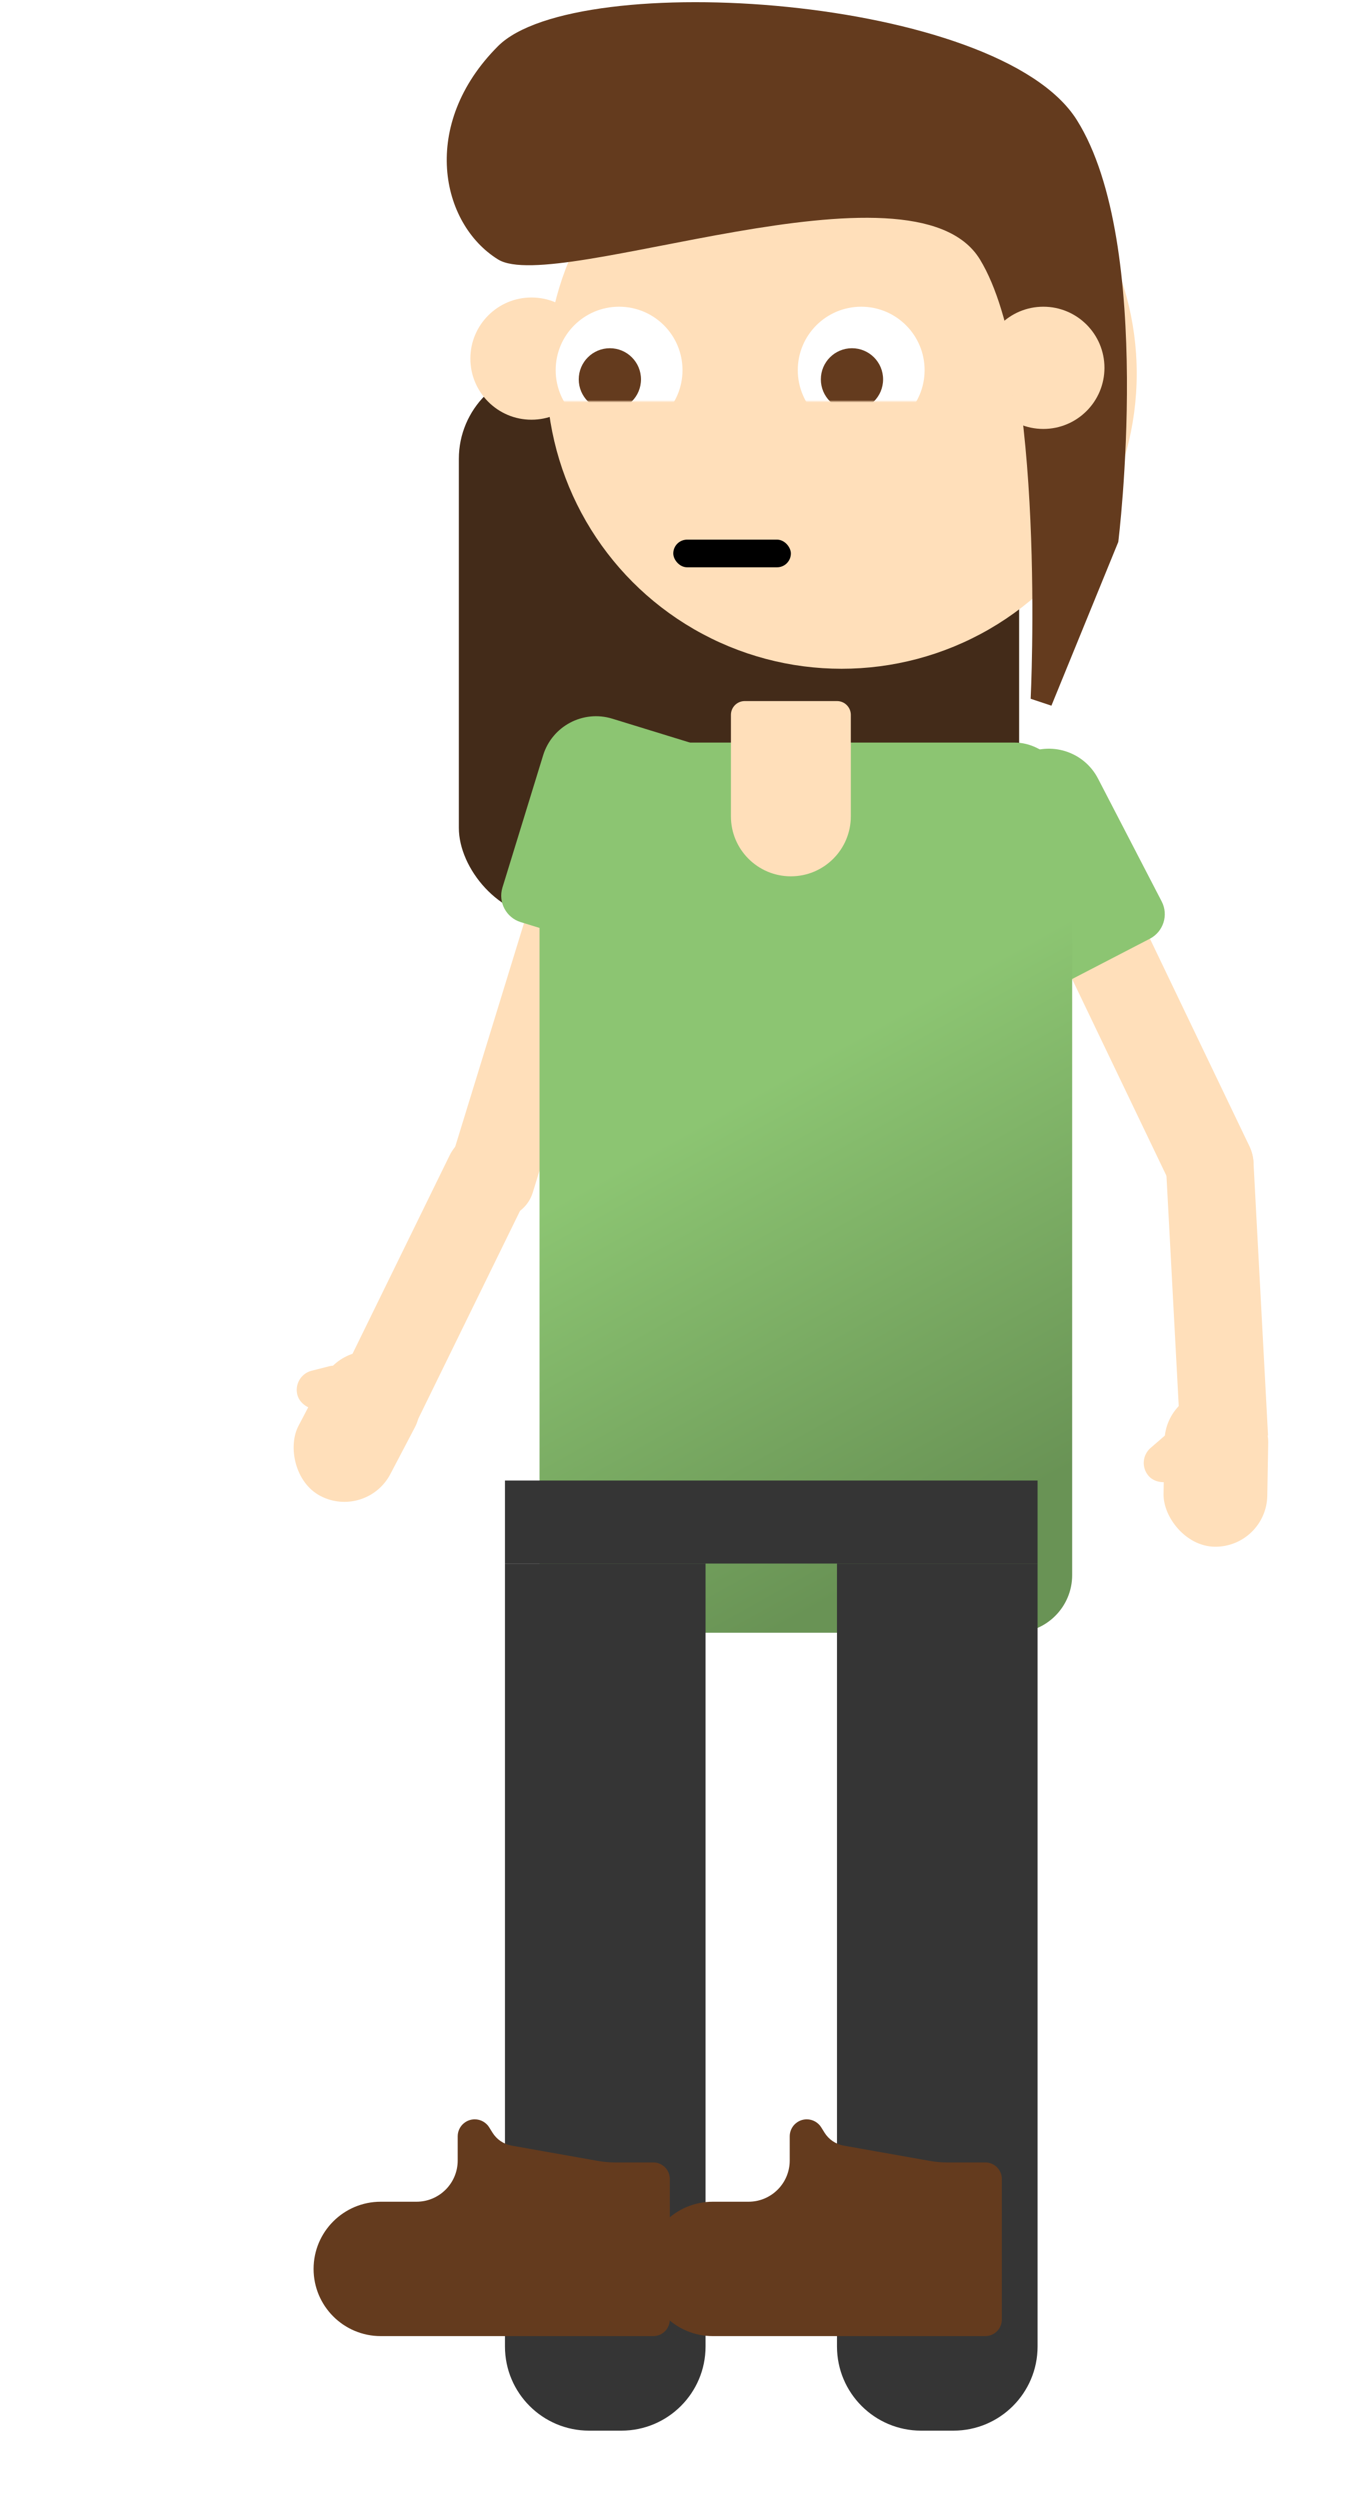 <svg width="592" height="1084" viewBox="0 0 592 1084" fill="none" xmlns="http://www.w3.org/2000/svg">
<g filter="url(#filter0_i_6_19)">
<rect x="245" y="120" width="243" height="238" rx="39" fill="#432B19"/>
</g>
<g filter="url(#filter1_i_6_19)">
<path d="M228.081 530.064C225.483 538.51 216.53 543.25 208.084 540.652L205.216 539.77C195.187 536.684 189.558 526.052 192.643 516.023L237.339 370.742L273.659 381.916L228.081 530.064Z" fill="#FFDFBA"/>
<path d="M227.422 528.078C231.308 520.141 228.023 510.558 220.087 506.673L217.392 505.354C207.968 500.74 196.587 504.64 191.973 514.065L143 614.105L177.13 630.812L227.422 528.078Z" fill="#FFDFBA"/>
<path d="M222.852 412.868C216.518 410.92 212.963 404.205 214.912 397.87L232.556 340.523C236.454 327.855 249.884 320.744 262.553 324.642L300.784 336.406L276.082 416.691C274.133 423.026 267.418 426.581 261.083 424.632L222.852 412.868Z" fill="#8CC572"/>
<rect x="155.848" y="672.122" width="45" height="68" rx="22.5" transform="rotate(-152.315 155.848 672.122)" fill="#FFDFBA"/>
<rect width="17.181" height="25.295" rx="8.591" transform="matrix(0.245 0.969 0.969 -0.245 123.848 609.484)" fill="#FFDFBA"/>
</g>
<g filter="url(#filter2_i_6_19)">
<path d="M496.858 520.064C500.678 528.032 510.235 531.394 518.203 527.573L520.908 526.276C530.37 521.739 534.362 510.391 529.825 500.929L464.106 363.871L429.842 380.3L496.858 520.064Z" fill="#FFDFBA"/>
<path d="M493.545 507.299C493.075 498.475 499.847 490.941 508.671 490.47L511.667 490.311C522.145 489.752 531.093 497.794 531.651 508.272L537.95 626.447L500.004 628.469L493.545 507.299Z" fill="#FFDFBA"/>
<path d="M451.173 429.468C445.289 432.518 438.047 430.22 434.997 424.336L396.345 349.757L431.859 331.351C443.627 325.252 458.112 329.847 464.211 341.616L491.819 394.886C494.869 400.771 492.571 408.013 486.687 411.062L451.173 429.468Z" fill="#8CC572"/>
<g filter="url(#filter3_i_6_19)">
<rect width="17.181" height="25.295" rx="8.591" transform="matrix(0.654 0.756 0.756 -0.654 480.512 633.488)" fill="#FFDFBA"/>
</g>
<rect x="537.219" y="675.105" width="45" height="68" rx="22.5" transform="rotate(-178.979 537.219 675.105)" fill="#FFDFBA"/>
</g>
<rect x="234" y="322" width="231" height="386" rx="25" fill="url(#paint0_linear_6_19)"/>
<g filter="url(#filter4_i_6_19)">
<path d="M234 672H465V708H234V672Z" fill="#353535"/>
<path d="M234 708H321V1047.5C321 1067.66 304.658 1084 284.5 1084H270.5C250.342 1084 234 1067.66 234 1047.5V708Z" fill="#353535"/>
<g filter="url(#filter5_ii_6_19)">
<path d="M321.5 1076.83V1015.86C321.5 1014.08 320.835 1012.36 319.634 1011.04C318.275 1009.54 316.349 1008.69 314.329 1008.69H297.783C295.266 1008.69 292.754 1008.47 290.275 1008.03L252.893 1001.4C249.46 1000.79 246.448 998.754 244.606 995.795L243.17 993.487C241.82 991.318 239.447 990 236.893 990C232.81 990 229.5 993.31 229.5 997.393V1007.87C229.5 1017.73 221.501 1025.73 211.635 1025.73H196.135C180.044 1025.73 167 1038.77 167 1054.87C167 1070.96 180.044 1084 196.135 1084H314.329C316.349 1084 318.275 1083.15 319.634 1081.65C320.835 1080.33 321.5 1078.61 321.5 1076.83Z" fill="#643B1E"/>
</g>
<path d="M378 708H465V1047.5C465 1067.66 448.658 1084 428.5 1084H414.5C394.342 1084 378 1067.66 378 1047.5V708Z" fill="#353535"/>
<g filter="url(#filter6_ii_6_19)">
<path d="M465.5 1076.83V1015.86C465.5 1014.08 464.835 1012.36 463.634 1011.04C462.275 1009.54 460.349 1008.69 458.329 1008.69H441.783C439.266 1008.69 436.754 1008.47 434.275 1008.03L396.893 1001.4C393.46 1000.79 390.448 998.754 388.606 995.795L387.17 993.487C385.82 991.318 383.447 990 380.893 990C376.81 990 373.5 993.31 373.5 997.393V1007.87C373.5 1017.73 365.501 1025.73 355.635 1025.73H340.135C324.044 1025.73 311 1038.77 311 1054.87C311 1070.96 324.044 1084 340.135 1084H458.329C460.349 1084 462.275 1083.15 463.634 1081.65C464.835 1080.33 465.5 1078.61 465.5 1076.83Z" fill="#643B1E"/>
</g>
</g>
<g filter="url(#filter7_i_6_19)">
<path d="M317 276C317 272.686 319.686 270 323 270H363C366.314 270 369 272.686 369 276V320C369 334.359 357.359 346 343 346V346C328.641 346 317 334.359 317 320V276Z" fill="#FFDFBA"/>
</g>
<g filter="url(#filter8_i_6_19)">
<g filter="url(#filter9_i_6_19)">
<circle cx="221.5" cy="164.5" r="26.5" fill="#FFDFBA"/>
</g>
<g filter="url(#filter10_i_6_19)">
<circle cx="221.5" cy="164.5" r="12.5" fill="#FFDFBA"/>
</g>
</g>
<g filter="url(#filter11_i_6_19)">
<circle cx="343" cy="162" r="128" fill="#FFDFBA"/>
</g>
<path d="M425 112.5C454 160 447 303 447 303L456 306L485 235C485 235 501 106 467 52C433 -2 250 -14 216 20C182 54 191 97 216 112.5C241 128 396 65 425 112.5Z" fill="#643B1E"/>
<g filter="url(#filter12_i_6_19)">
<circle cx="456.5" cy="163.5" r="26.5" fill="#FFDFBA"/>
</g>
<g filter="url(#filter13_i_6_19)">
<circle cx="456.5" cy="163.5" r="12.5" fill="#FFDFBA"/>
</g>
<mask id="mask0_6_19" style="mask-type:alpha" maskUnits="userSpaceOnUse" x="226" y="101" width="183" height="73">
<path d="M226 101H408.938V174H226V101Z" fill="#C4C4C4"/>
</mask>
<g mask="url(#mask0_6_19)">
<g filter="url(#filter14_i_6_19)">
<circle cx="264.5" cy="164.5" r="27.5" fill="white"/>
</g>
<circle cx="264.5" cy="164.5" r="13.5" fill="#643B1E"/>
<g filter="url(#filter15_i_6_19)">
<circle cx="369.5" cy="164.5" r="27.5" fill="white"/>
</g>
<circle cx="369.5" cy="164.5" r="13.5" fill="#643B1E"/>
</g>
<rect x="292" y="234" width="51" height="12" rx="6" fill="black"/>
<defs>
<filter id="filter0_i_6_19" x="245" y="120" width="243" height="238" filterUnits="userSpaceOnUse" color-interpolation-filters="sRGB">
<feFlood flood-opacity="0" result="BackgroundImageFix"/>
<feBlend mode="normal" in="SourceGraphic" in2="BackgroundImageFix" result="shape"/>
<feColorMatrix in="SourceAlpha" type="matrix" values="0 0 0 0 0 0 0 0 0 0 0 0 0 0 0 0 0 0 127 0" result="hardAlpha"/>
<feOffset dx="-46" dy="40"/>
<feComposite in2="hardAlpha" operator="arithmetic" k2="-1" k3="1"/>
<feColorMatrix type="matrix" values="0 0 0 0 0.392 0 0 0 0 0.232 0 0 0 0 0.116 0 0 0 1 0"/>
<feBlend mode="normal" in2="shape" result="effect1_innerShadow_6_19"/>
</filter>
<filter id="filter1_i_6_19" x="123.873" y="310.575" width="179.911" height="353.674" filterUnits="userSpaceOnUse" color-interpolation-filters="sRGB">
<feFlood flood-opacity="0" result="BackgroundImageFix"/>
<feBlend mode="normal" in="SourceGraphic" in2="BackgroundImageFix" result="shape"/>
<feColorMatrix in="SourceAlpha" type="matrix" values="0 0 0 0 0 0 0 0 0 0 0 0 0 0 0 0 0 0 127 0" result="hardAlpha"/>
<feOffset dx="3" dy="-13"/>
<feGaussianBlur stdDeviation="14.5"/>
<feComposite in2="hardAlpha" operator="arithmetic" k2="-1" k3="1"/>
<feColorMatrix type="matrix" values="0 0 0 0 0 0 0 0 0 0 0 0 0 0 0 0 0 0 0.25 0"/>
<feBlend mode="normal" in2="shape" result="effect1_innerShadow_6_19"/>
</filter>
<filter id="filter2_i_6_19" x="396.345" y="324.654" width="153.687" height="350.054" filterUnits="userSpaceOnUse" color-interpolation-filters="sRGB">
<feFlood flood-opacity="0" result="BackgroundImageFix"/>
<feBlend mode="normal" in="SourceGraphic" in2="BackgroundImageFix" result="shape"/>
<feColorMatrix in="SourceAlpha" type="matrix" values="0 0 0 0 0 0 0 0 0 0 0 0 0 0 0 0 0 0 127 0" result="hardAlpha"/>
<feOffset dx="12" dy="-4"/>
<feGaussianBlur stdDeviation="13.5"/>
<feComposite in2="hardAlpha" operator="arithmetic" k2="-1" k3="1"/>
<feColorMatrix type="matrix" values="0 0 0 0 0 0 0 0 0 0 0 0 0 0 0 0 0 0 0.25 0"/>
<feBlend mode="normal" in2="shape" result="effect1_innerShadow_6_19"/>
</filter>
<filter id="filter3_i_6_19" x="484.039" y="620.464" width="23.317" height="26.49" filterUnits="userSpaceOnUse" color-interpolation-filters="sRGB">
<feFlood flood-opacity="0" result="BackgroundImageFix"/>
<feBlend mode="normal" in="SourceGraphic" in2="BackgroundImageFix" result="shape"/>
<feColorMatrix in="SourceAlpha" type="matrix" values="0 0 0 0 0 0 0 0 0 0 0 0 0 0 0 0 0 0 127 0" result="hardAlpha"/>
<feOffset dy="4"/>
<feGaussianBlur stdDeviation="7"/>
<feComposite in2="hardAlpha" operator="arithmetic" k2="-1" k3="1"/>
<feColorMatrix type="matrix" values="0 0 0 0 0.796 0 0 0 0 0.573 0 0 0 0 0.478 0 0 0 0.25 0"/>
<feBlend mode="normal" in2="shape" result="effect1_innerShadow_6_19"/>
</filter>
<filter id="filter4_i_6_19" x="152" y="642" width="313.5" height="442" filterUnits="userSpaceOnUse" color-interpolation-filters="sRGB">
<feFlood flood-opacity="0" result="BackgroundImageFix"/>
<feBlend mode="normal" in="SourceGraphic" in2="BackgroundImageFix" result="shape"/>
<feColorMatrix in="SourceAlpha" type="matrix" values="0 0 0 0 0 0 0 0 0 0 0 0 0 0 0 0 0 0 127 0" result="hardAlpha"/>
<feOffset dx="-15" dy="-30"/>
<feGaussianBlur stdDeviation="16"/>
<feComposite in2="hardAlpha" operator="arithmetic" k2="-1" k3="1"/>
<feColorMatrix type="matrix" values="0 0 0 0 0 0 0 0 0 0 0 0 0 0 0 0 0 0 0.25 0"/>
<feBlend mode="normal" in2="shape" result="effect1_innerShadow_6_19"/>
</filter>
<filter id="filter5_ii_6_19" x="151" y="964" width="170.5" height="120" filterUnits="userSpaceOnUse" color-interpolation-filters="sRGB">
<feFlood flood-opacity="0" result="BackgroundImageFix"/>
<feBlend mode="normal" in="SourceGraphic" in2="BackgroundImageFix" result="shape"/>
<feColorMatrix in="SourceAlpha" type="matrix" values="0 0 0 0 0 0 0 0 0 0 0 0 0 0 0 0 0 0 127 0" result="hardAlpha"/>
<feOffset dy="-15"/>
<feComposite in2="hardAlpha" operator="arithmetic" k2="-1" k3="1"/>
<feColorMatrix type="matrix" values="0 0 0 0 0 0 0 0 0 0 0 0 0 0 0 0 0 0 0.25 0"/>
<feBlend mode="normal" in2="shape" result="effect1_innerShadow_6_19"/>
<feColorMatrix in="SourceAlpha" type="matrix" values="0 0 0 0 0 0 0 0 0 0 0 0 0 0 0 0 0 0 127 0" result="hardAlpha"/>
<feOffset dx="-16" dy="-26"/>
<feGaussianBlur stdDeviation="15"/>
<feComposite in2="hardAlpha" operator="arithmetic" k2="-1" k3="1"/>
<feColorMatrix type="matrix" values="0 0 0 0 0 0 0 0 0 0 0 0 0 0 0 0 0 0 0.25 0"/>
<feBlend mode="normal" in2="effect1_innerShadow_6_19" result="effect2_innerShadow_6_19"/>
</filter>
<filter id="filter6_ii_6_19" x="295" y="964" width="170.5" height="120" filterUnits="userSpaceOnUse" color-interpolation-filters="sRGB">
<feFlood flood-opacity="0" result="BackgroundImageFix"/>
<feBlend mode="normal" in="SourceGraphic" in2="BackgroundImageFix" result="shape"/>
<feColorMatrix in="SourceAlpha" type="matrix" values="0 0 0 0 0 0 0 0 0 0 0 0 0 0 0 0 0 0 127 0" result="hardAlpha"/>
<feOffset dy="-15"/>
<feComposite in2="hardAlpha" operator="arithmetic" k2="-1" k3="1"/>
<feColorMatrix type="matrix" values="0 0 0 0 0 0 0 0 0 0 0 0 0 0 0 0 0 0 0.25 0"/>
<feBlend mode="normal" in2="shape" result="effect1_innerShadow_6_19"/>
<feColorMatrix in="SourceAlpha" type="matrix" values="0 0 0 0 0 0 0 0 0 0 0 0 0 0 0 0 0 0 127 0" result="hardAlpha"/>
<feOffset dx="-16" dy="-26"/>
<feGaussianBlur stdDeviation="15"/>
<feComposite in2="hardAlpha" operator="arithmetic" k2="-1" k3="1"/>
<feColorMatrix type="matrix" values="0 0 0 0 0 0 0 0 0 0 0 0 0 0 0 0 0 0 0.25 0"/>
<feBlend mode="normal" in2="effect1_innerShadow_6_19" result="effect2_innerShadow_6_19"/>
</filter>
<filter id="filter7_i_6_19" x="317" y="270" width="52" height="90" filterUnits="userSpaceOnUse" color-interpolation-filters="sRGB">
<feFlood flood-opacity="0" result="BackgroundImageFix"/>
<feBlend mode="normal" in="SourceGraphic" in2="BackgroundImageFix" result="shape"/>
<feColorMatrix in="SourceAlpha" type="matrix" values="0 0 0 0 0 0 0 0 0 0 0 0 0 0 0 0 0 0 127 0" result="hardAlpha"/>
<feOffset dy="34"/>
<feGaussianBlur stdDeviation="7"/>
<feComposite in2="hardAlpha" operator="arithmetic" k2="-1" k3="1"/>
<feColorMatrix type="matrix" values="0 0 0 0 0.796 0 0 0 0 0.573 0 0 0 0 0.478 0 0 0 0.6 0"/>
<feBlend mode="normal" in2="shape" result="effect1_innerShadow_6_19"/>
</filter>
<filter id="filter8_i_6_19" x="195" y="133" width="58" height="58" filterUnits="userSpaceOnUse" color-interpolation-filters="sRGB">
<feFlood flood-opacity="0" result="BackgroundImageFix"/>
<feBlend mode="normal" in="SourceGraphic" in2="BackgroundImageFix" result="shape"/>
<feColorMatrix in="SourceAlpha" type="matrix" values="0 0 0 0 0 0 0 0 0 0 0 0 0 0 0 0 0 0 127 0" result="hardAlpha"/>
<feOffset dx="5" dy="-5"/>
<feGaussianBlur stdDeviation="33.5"/>
<feComposite in2="hardAlpha" operator="arithmetic" k2="-1" k3="1"/>
<feColorMatrix type="matrix" values="0 0 0 0 0.796 0 0 0 0 0.573 0 0 0 0 0.478 0 0 0 0.29 0"/>
<feBlend mode="normal" in2="shape" result="effect1_innerShadow_6_19"/>
</filter>
<filter id="filter9_i_6_19" x="195" y="134" width="57" height="57" filterUnits="userSpaceOnUse" color-interpolation-filters="sRGB">
<feFlood flood-opacity="0" result="BackgroundImageFix"/>
<feBlend mode="normal" in="SourceGraphic" in2="BackgroundImageFix" result="shape"/>
<feColorMatrix in="SourceAlpha" type="matrix" values="0 0 0 0 0 0 0 0 0 0 0 0 0 0 0 0 0 0 127 0" result="hardAlpha"/>
<feOffset dx="4" dy="-4"/>
<feGaussianBlur stdDeviation="2"/>
<feComposite in2="hardAlpha" operator="arithmetic" k2="-1" k3="1"/>
<feColorMatrix type="matrix" values="0 0 0 0 0.796 0 0 0 0 0.573 0 0 0 0 0.478 0 0 0 0.25 0"/>
<feBlend mode="normal" in2="shape" result="effect1_innerShadow_6_19"/>
</filter>
<filter id="filter10_i_6_19" x="209" y="152" width="29" height="25" filterUnits="userSpaceOnUse" color-interpolation-filters="sRGB">
<feFlood flood-opacity="0" result="BackgroundImageFix"/>
<feBlend mode="normal" in="SourceGraphic" in2="BackgroundImageFix" result="shape"/>
<feColorMatrix in="SourceAlpha" type="matrix" values="0 0 0 0 0 0 0 0 0 0 0 0 0 0 0 0 0 0 127 0" result="hardAlpha"/>
<feOffset dx="8"/>
<feGaussianBlur stdDeviation="2"/>
<feComposite in2="hardAlpha" operator="arithmetic" k2="-1" k3="1"/>
<feColorMatrix type="matrix" values="0 0 0 0 0.796 0 0 0 0 0.573 0 0 0 0 0.478 0 0 0 0.25 0"/>
<feBlend mode="normal" in2="shape" result="effect1_innerShadow_6_19"/>
</filter>
<filter id="filter11_i_6_19" x="215" y="34" width="278" height="256" filterUnits="userSpaceOnUse" color-interpolation-filters="sRGB">
<feFlood flood-opacity="0" result="BackgroundImageFix"/>
<feBlend mode="normal" in="SourceGraphic" in2="BackgroundImageFix" result="shape"/>
<feColorMatrix in="SourceAlpha" type="matrix" values="0 0 0 0 0 0 0 0 0 0 0 0 0 0 0 0 0 0 127 0" result="hardAlpha"/>
<feOffset dx="22"/>
<feGaussianBlur stdDeviation="28"/>
<feComposite in2="hardAlpha" operator="arithmetic" k2="-1" k3="1"/>
<feColorMatrix type="matrix" values="0 0 0 0 0.796 0 0 0 0 0.573 0 0 0 0 0.477 0 0 0 0.29 0"/>
<feBlend mode="normal" in2="shape" result="effect1_innerShadow_6_19"/>
</filter>
<filter id="filter12_i_6_19" x="426" y="133" width="57" height="57" filterUnits="userSpaceOnUse" color-interpolation-filters="sRGB">
<feFlood flood-opacity="0" result="BackgroundImageFix"/>
<feBlend mode="normal" in="SourceGraphic" in2="BackgroundImageFix" result="shape"/>
<feColorMatrix in="SourceAlpha" type="matrix" values="0 0 0 0 0 0 0 0 0 0 0 0 0 0 0 0 0 0 127 0" result="hardAlpha"/>
<feOffset dx="-4" dy="-4"/>
<feGaussianBlur stdDeviation="2"/>
<feComposite in2="hardAlpha" operator="arithmetic" k2="-1" k3="1"/>
<feColorMatrix type="matrix" values="0 0 0 0 0.796 0 0 0 0 0.573 0 0 0 0 0.478 0 0 0 0.25 0"/>
<feBlend mode="normal" in2="shape" result="effect1_innerShadow_6_19"/>
</filter>
<filter id="filter13_i_6_19" x="440" y="151" width="29" height="25" filterUnits="userSpaceOnUse" color-interpolation-filters="sRGB">
<feFlood flood-opacity="0" result="BackgroundImageFix"/>
<feBlend mode="normal" in="SourceGraphic" in2="BackgroundImageFix" result="shape"/>
<feColorMatrix in="SourceAlpha" type="matrix" values="0 0 0 0 0 0 0 0 0 0 0 0 0 0 0 0 0 0 127 0" result="hardAlpha"/>
<feOffset dx="-8"/>
<feGaussianBlur stdDeviation="2"/>
<feComposite in2="hardAlpha" operator="arithmetic" k2="-1" k3="1"/>
<feColorMatrix type="matrix" values="0 0 0 0 0.796 0 0 0 0 0.573 0 0 0 0 0.478 0 0 0 0.25 0"/>
<feBlend mode="normal" in2="shape" result="effect1_innerShadow_6_19"/>
</filter>
<filter id="filter14_i_6_19" x="237" y="133" width="59" height="59" filterUnits="userSpaceOnUse" color-interpolation-filters="sRGB">
<feFlood flood-opacity="0" result="BackgroundImageFix"/>
<feBlend mode="normal" in="SourceGraphic" in2="BackgroundImageFix" result="shape"/>
<feColorMatrix in="SourceAlpha" type="matrix" values="0 0 0 0 0 0 0 0 0 0 0 0 0 0 0 0 0 0 127 0" result="hardAlpha"/>
<feOffset dx="4" dy="-4"/>
<feGaussianBlur stdDeviation="7.5"/>
<feComposite in2="hardAlpha" operator="arithmetic" k2="-1" k3="1"/>
<feColorMatrix type="matrix" values="0 0 0 0 0 0 0 0 0 0 0 0 0 0 0 0 0 0 0.1 0"/>
<feBlend mode="normal" in2="shape" result="effect1_innerShadow_6_19"/>
</filter>
<filter id="filter15_i_6_19" x="342" y="133" width="59" height="59" filterUnits="userSpaceOnUse" color-interpolation-filters="sRGB">
<feFlood flood-opacity="0" result="BackgroundImageFix"/>
<feBlend mode="normal" in="SourceGraphic" in2="BackgroundImageFix" result="shape"/>
<feColorMatrix in="SourceAlpha" type="matrix" values="0 0 0 0 0 0 0 0 0 0 0 0 0 0 0 0 0 0 127 0" result="hardAlpha"/>
<feOffset dx="4" dy="-4"/>
<feGaussianBlur stdDeviation="7.5"/>
<feComposite in2="hardAlpha" operator="arithmetic" k2="-1" k3="1"/>
<feColorMatrix type="matrix" values="0 0 0 0 0 0 0 0 0 0 0 0 0 0 0 0 0 0 0.1 0"/>
<feBlend mode="normal" in2="shape" result="effect1_innerShadow_6_19"/>
</filter>
<linearGradient id="paint0_linear_6_19" x1="321" y1="477" x2="422.5" y2="659.5" gradientUnits="userSpaceOnUse">
<stop stop-color="#8CC572"/>
<stop offset="1" stop-color="#699355"/>
</linearGradient>
</defs>
</svg>
